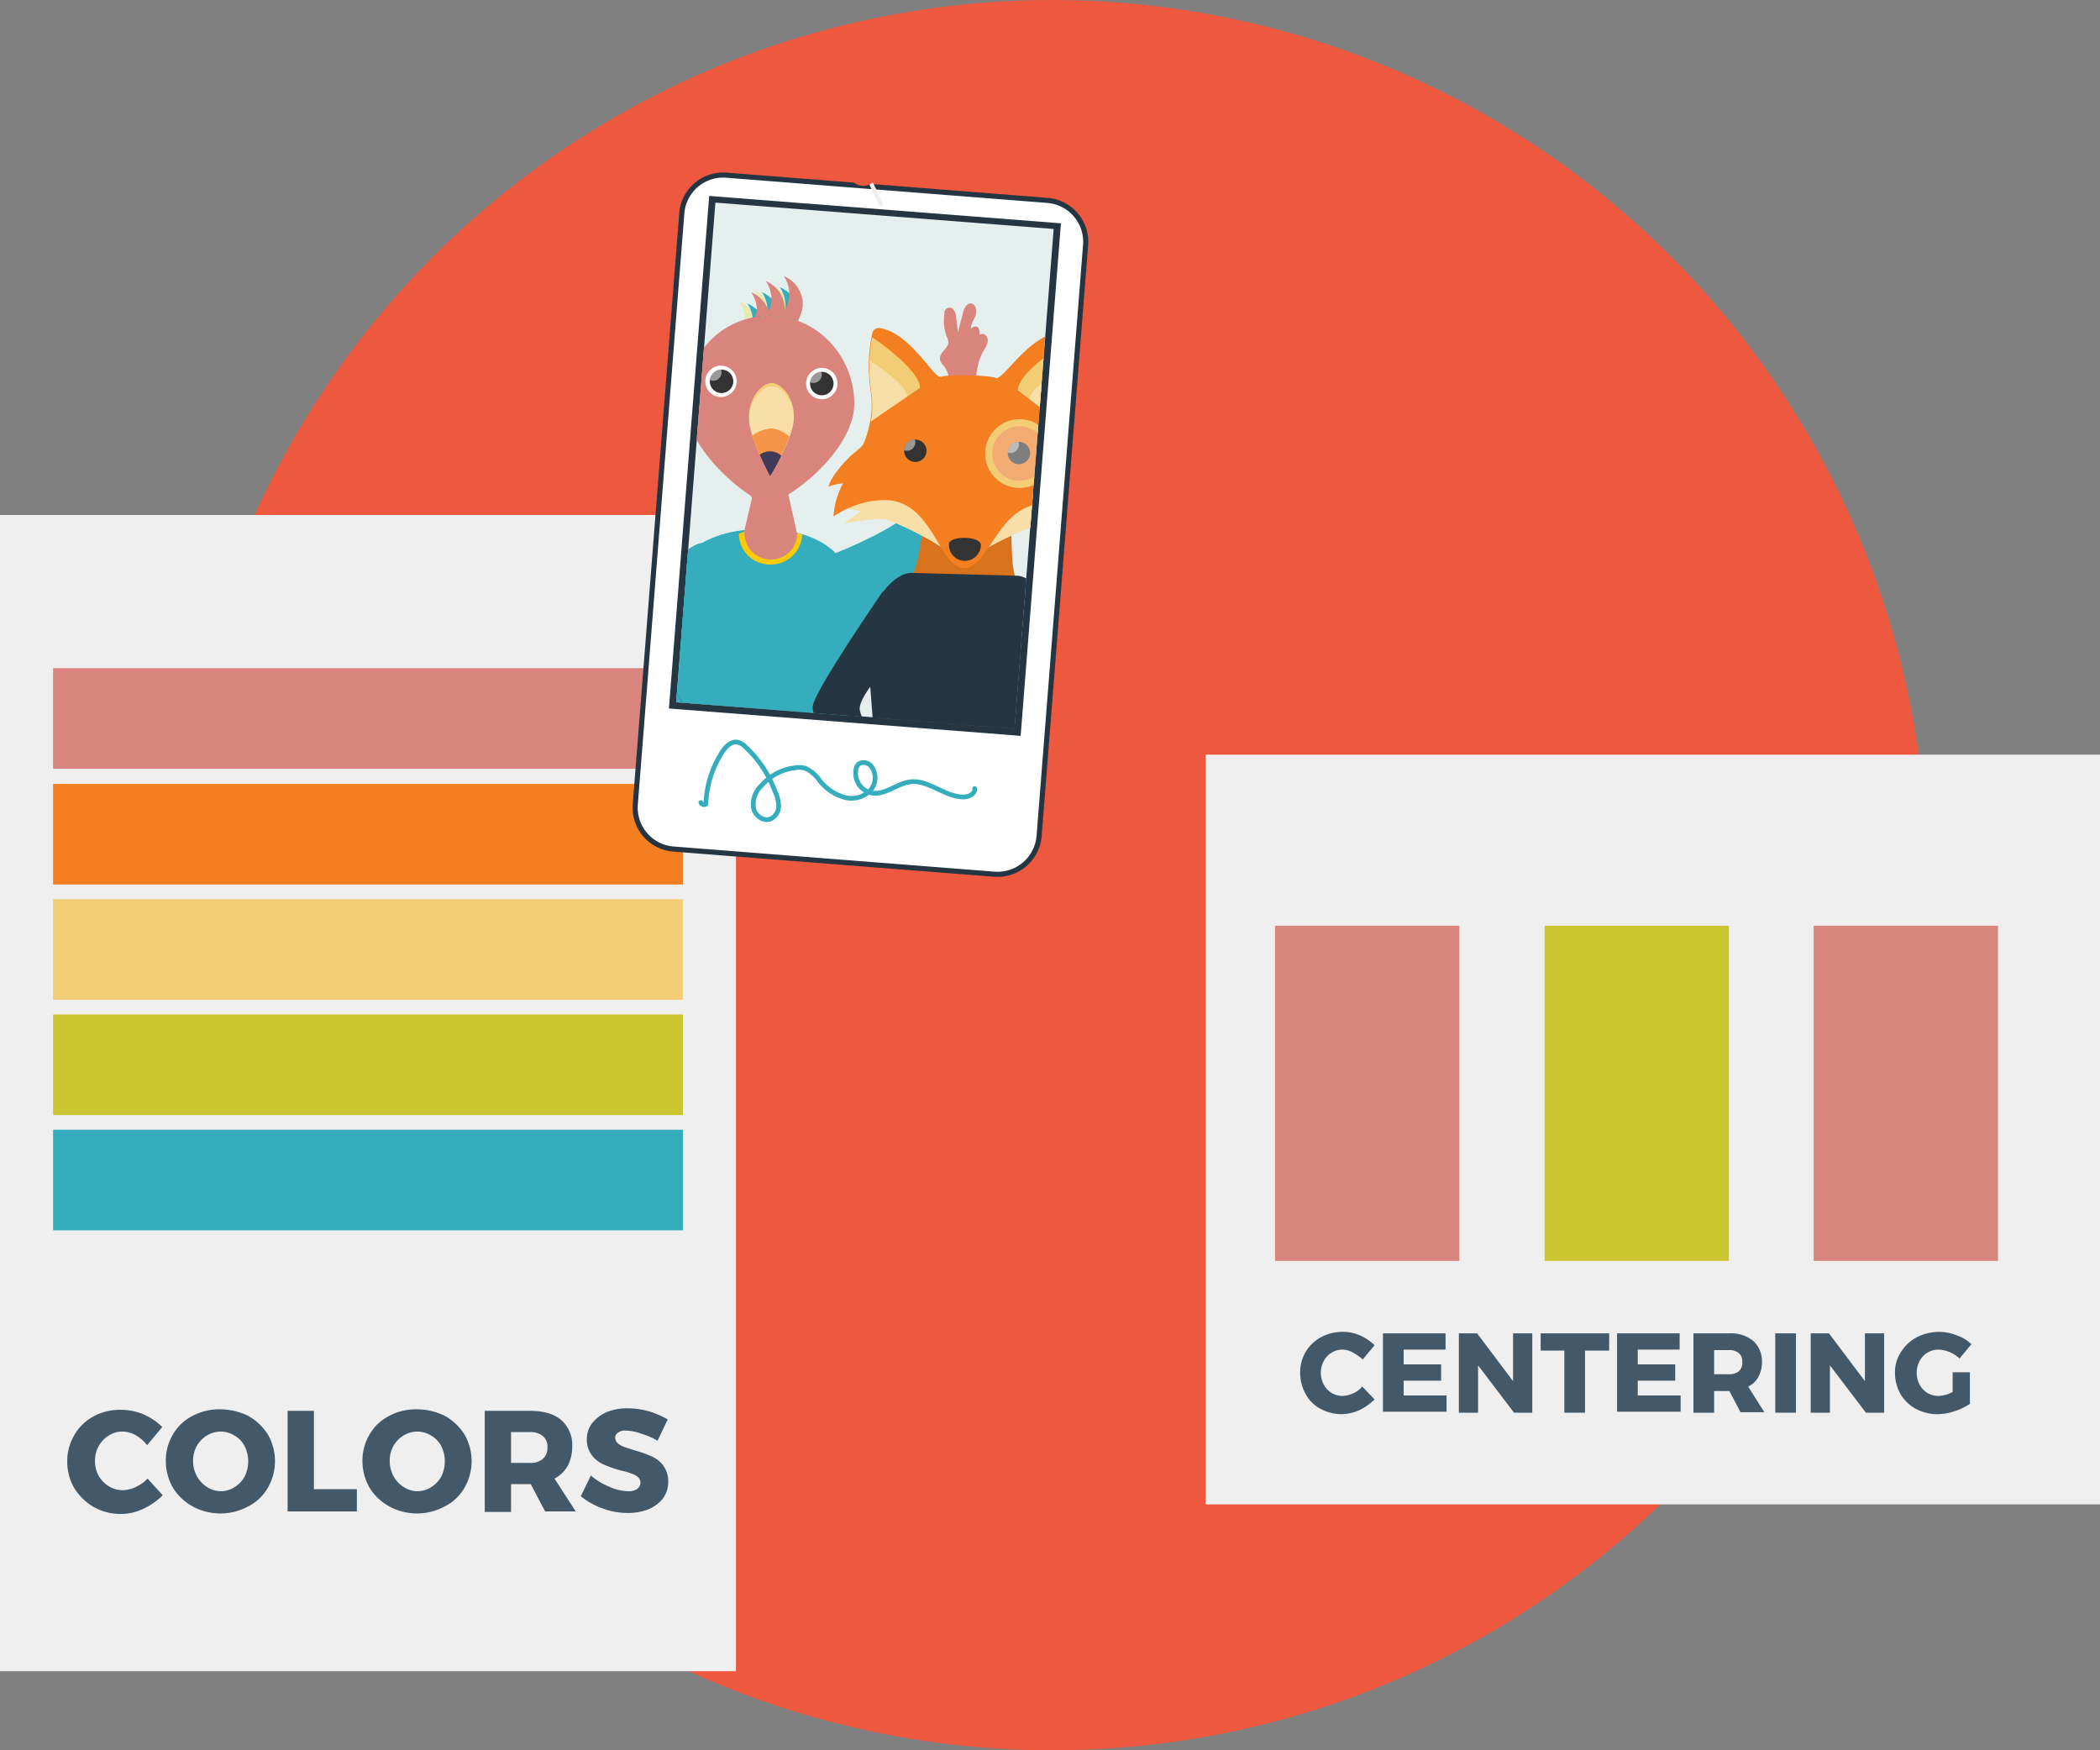<svg xmlns="http://www.w3.org/2000/svg" xmlns:xlink="http://www.w3.org/1999/xlink" viewBox="0 0 486 405">
  <rect x="0" y="0" width="486" height="405" fill="#808080" stroke="none"/>
  <defs>
    <style>
      .cls-1 {
        fill: #ed583f;
      }

      .cls-2, .cls-39 {
        fill: #f0efef;
      }

      .cls-14, .cls-3 {
        fill: #435969;
      }

      .cls-18, .cls-21, .cls-22, .cls-4 {
        fill: #da847e;
      }

      .cls-34, .cls-41, .cls-5 {
        fill: #f47f20;
      }

      .cls-13, .cls-6 {
        fill: #f3cd75;
      }

      .cls-7 {
        fill: #cbc530;
      }

      .cls-15, .cls-8 {
        fill: #36adbd;
      }

      .cls-23, .cls-26, .cls-9 {
        fill: #fff;
      }

      .cls-9 {
        stroke: #253642;
        stroke-width: 1.182px;
      }

      .cls-40, .cls-42, .cls-44, .cls-9 {
        stroke-miterlimit: 10;
      }

      .cls-10 {
        fill: #e5efed;
      }

      .cls-11, .cls-32 {
        fill: #253642;
      }

      .cls-12 {
        clip-path: url(#clip-path);
      }

      .cls-13, .cls-14, .cls-15, .cls-16, .cls-17, .cls-18, .cls-20, .cls-27, .cls-29, .cls-30, .cls-31, .cls-32, .cls-33, .cls-34, .cls-37, .cls-41 {
        fill-rule: evenodd;
      }

      .cls-16 {
        fill: #309caa;
      }

      .cls-17 {
        fill: #e5ecad;
      }

      .cls-19 {
        clip-path: url(#clip-path-2);
      }

      .cls-20 {
        fill: #ffca06;
      }

      .cls-21 {
        opacity: 0.75;
      }

      .cls-22, .cls-26 {
        opacity: 0.5;
      }

      .cls-24, .cls-37 {
        fill: #333;
      }

      .cls-25 {
        clip-path: url(#clip-path-3);
      }

      .cls-27 {
        fill: #f8dfa8;
      }

      .cls-28 {
        clip-path: url(#clip-path-5);
      }

      .cls-29 {
        fill: #f69548;
      }

      .cls-30 {
        fill: #3f3a58;
      }

      .cls-31 {
        fill: #d9721c;
      }

      .cls-33 {
        fill: #1e2e39;
      }

      .cls-35 {
        clip-path: url(#clip-path-6);
      }

      .cls-36 {
        clip-path: url(#clip-path-7);
      }

      .cls-38 {
        clip-path: url(#clip-path-8);
      }

      .cls-39 {
        opacity: 0.4;
      }

      .cls-40, .cls-42, .cls-44 {
        fill: none;
      }

      .cls-40 {
        stroke: #f3cd75;
        stroke-width: 1.649px;
      }

      .cls-41 {
        opacity: 0.6;
      }

      .cls-42 {
        stroke: #f0efef;
        stroke-width: 0.964px;
      }

      .cls-43 {
        fill: #eb583d;
      }

      .cls-44 {
        stroke: #36adbd;
        stroke-linecap: round;
        stroke-linejoin: round;
        stroke-width: 1.087px;
      }
    </style>
    <clipPath id="clip-path">
      <rect id="Rectangle_32" data-name="Rectangle 32" width="78.546" height="115.874" transform="translate(9.066) rotate(4.488)"/>
    </clipPath>
    <clipPath id="clip-path-2">
      <ellipse id="Ellipse_30" data-name="Ellipse 30" cx="19.183" cy="19.701" rx="19.183" ry="19.701" transform="translate(0 38.354) rotate(-88.713)"/>
    </clipPath>
    <clipPath id="clip-path-3">
      <circle id="Ellipse_35" data-name="Ellipse 35" cx="2.722" cy="2.722" r="2.722" transform="translate(0 0)"/>
    </clipPath>
    <clipPath id="clip-path-5">
      <path id="Path_149" data-name="Path 149" d="M36.37,51.047c-.13,4.148-5.444,13.221-5.444,13.221S25.871,54.936,26,50.788,28.982,43.4,31.315,43.4C33.777,43.4,36.5,46.9,36.37,51.047Z" transform="translate(-25.998 -43.4)"/>
    </clipPath>
    <clipPath id="clip-path-6">
      <path id="Path_167" data-name="Path 167" d="M64.4,88.038c7.129.13,7.906-15.035,18.924-14.776A21.593,21.593,0,0,1,94.859,77.15c.13-4.018-2.2-9.462-4.666-14.128a21.731,21.731,0,0,1-2.074-15.035,39.319,39.319,0,0,0,.13-12.961A1.71,1.71,0,0,0,86.434,33.6c-7.129.907-13.091,11.276-14.646,10.628" transform="translate(-64.4 -33.6)"/>
    </clipPath>
    <clipPath id="clip-path-7">
      <circle id="Ellipse_42" data-name="Ellipse 42" cx="2.592" cy="2.592" r="2.592" transform="translate(0 0)"/>
    </clipPath>
    <clipPath id="clip-path-8">
      <path id="Path_171" data-name="Path 171" d="M65.967,44.281c-1.555.648-7-10.11-14.128-11.276a1.522,1.522,0,0,0-1.815,1.3,36.6,36.6,0,0,0-.389,12.961,22.17,22.17,0,0,1-2.722,14.906c-2.592,4.407-5.185,9.851-5.314,13.869a20.564,20.564,0,0,1,11.665-3.37C64.153,72.8,64.153,88.09,71.281,88.22" transform="translate(-41.6 -32.985)"/>
    </clipPath>
  </defs>
  <g id="Group_897" data-name="Group 897" transform="translate(-163 -2336)">
    <circle id="Ellipse_289" data-name="Ellipse 289" class="cls-1" cx="202.5" cy="202.5" r="202.5" transform="translate(204 2336)"/>
    <g id="WTCSS_bulletinboard_colors" transform="translate(163 2455.16)">
      <rect id="Rectangle_9" data-name="Rectangle 9" class="cls-2" width="170.327" height="267.54"/>
      <g id="Group_7" data-name="Group 7" transform="translate(15.559 206.709)">
        <g id="Group_6" data-name="Group 6">
          <path id="Path_20" data-name="Path 20" class="cls-3" d="M29.093,182.849a6.265,6.265,0,0,0-3.042-.819,5.883,5.883,0,0,0-3.159.936,6.756,6.756,0,0,0-2.34,2.457,6.923,6.923,0,0,0-.819,3.393,6.626,6.626,0,0,0,.819,3.393,6.712,6.712,0,0,0,2.34,2.457,6.2,6.2,0,0,0,3.159.936,7.619,7.619,0,0,0,3.042-.7A9.438,9.438,0,0,0,31.9,192.91l3.509,3.86a15.882,15.882,0,0,1-4.562,3.159A12.146,12.146,0,0,1,25.7,201.1a12.7,12.7,0,0,1-6.317-1.638,13.114,13.114,0,0,1-4.445-4.328,12.259,12.259,0,0,1-1.638-6.2,11.83,11.83,0,0,1,1.638-6.083,11.3,11.3,0,0,1,4.445-4.328A12.77,12.77,0,0,1,25.817,177a13.5,13.5,0,0,1,5.147,1.053,14.118,14.118,0,0,1,4.328,2.925l-3.509,4.211A8.651,8.651,0,0,0,29.093,182.849Z" transform="translate(-13.3 -176.649)"/>
          <path id="Path_21" data-name="Path 21" class="cls-3" d="M51.868,178.421a12.44,12.44,0,0,1,4.562,4.328,12.333,12.333,0,0,1,0,12.283,10.877,10.877,0,0,1-4.562,4.328,13.457,13.457,0,0,1-12.868,0,12.44,12.44,0,0,1-4.562-4.328,12.583,12.583,0,0,1-1.638-6.2,11.83,11.83,0,0,1,1.638-6.083A10.877,10.877,0,0,1,39,178.421a13.073,13.073,0,0,1,6.434-1.521A14.878,14.878,0,0,1,51.868,178.421Zm-9.593,4.562a6.756,6.756,0,0,0-2.34,2.457,7.065,7.065,0,0,0-.819,3.509,7.146,7.146,0,0,0,.936,3.509,6.756,6.756,0,0,0,2.34,2.457,5.8,5.8,0,0,0,6.317,0,6.756,6.756,0,0,0,2.34-2.457,7.93,7.93,0,0,0,0-7.019,5.923,5.923,0,0,0-2.34-2.457,6.2,6.2,0,0,0-3.159-.936A6.289,6.289,0,0,0,42.276,182.983Z" transform="translate(-9.988 -176.666)"/>
          <path id="Path_22" data-name="Path 22" class="cls-3" d="M56.9,177.2h6.083v18.132h9.944v5.147H56.9Z" transform="translate(-5.895 -176.615)"/>
          <path id="Path_23" data-name="Path 23" class="cls-3" d="M90.768,178.421a12.44,12.44,0,0,1,4.562,4.328,12.333,12.333,0,0,1,0,12.283,10.877,10.877,0,0,1-4.562,4.328,13.457,13.457,0,0,1-12.868,0,12.44,12.44,0,0,1-4.562-4.328,12.583,12.583,0,0,1-1.638-6.2,11.83,11.83,0,0,1,1.638-6.083,10.877,10.877,0,0,1,4.562-4.328,13.073,13.073,0,0,1,6.434-1.521A14.487,14.487,0,0,1,90.768,178.421Zm-9.593,4.562a6.756,6.756,0,0,0-2.34,2.457,7.065,7.065,0,0,0-.819,3.509,7.146,7.146,0,0,0,.936,3.509,6.756,6.756,0,0,0,2.34,2.457,5.8,5.8,0,0,0,6.317,0,6.756,6.756,0,0,0,2.34-2.457,7.93,7.93,0,0,0,0-7.019,5.923,5.923,0,0,0-2.34-2.457,6.2,6.2,0,0,0-3.159-.936A6.289,6.289,0,0,0,81.176,182.983Z" transform="translate(-3.382 -176.666)"/>
          <path id="Path_24" data-name="Path 24" class="cls-3" d="M109.938,200.6l-3.393-6.434h-4.562V200.6H95.9V177.2h10.528c3.042,0,5.5.7,7.136,2.106a7.588,7.588,0,0,1,2.574,6.083,9.388,9.388,0,0,1-1.053,4.562,7.331,7.331,0,0,1-3.042,2.925l4.913,7.6h-7.019Zm-7.955-11.347h4.445a4.378,4.378,0,0,0,2.925-.936,3.357,3.357,0,0,0,1.053-2.691,3.107,3.107,0,0,0-1.053-2.574,4.378,4.378,0,0,0-2.925-.936h-4.445Z" transform="translate(0.728 -176.615)"/>
          <path id="Path_25" data-name="Path 25" class="cls-3" d="M128.821,182.549a11.548,11.548,0,0,0-3.509-.7,2.615,2.615,0,0,0-1.755.468,1.287,1.287,0,0,0-.7,1.17,1.879,1.879,0,0,0,.585,1.287,4.045,4.045,0,0,0,1.4.819c.585.234,1.4.468,2.457.819a30.207,30.207,0,0,1,3.977,1.4,6.764,6.764,0,0,1,2.691,2.106,6.2,6.2,0,0,1,1.17,3.743,6.476,6.476,0,0,1-1.287,3.977,8.225,8.225,0,0,1-3.392,2.457,12.517,12.517,0,0,1-4.8.819,16.047,16.047,0,0,1-5.732-1.053,17.486,17.486,0,0,1-5.03-2.808l2.34-4.8a15.027,15.027,0,0,0,4.211,2.574,11.075,11.075,0,0,0,4.328,1.053,3.517,3.517,0,0,0,2.106-.468,1.826,1.826,0,0,0,.819-1.521,1.676,1.676,0,0,0-.585-1.287,4.669,4.669,0,0,0-1.521-.819,16.658,16.658,0,0,0-2.457-.7,30.207,30.207,0,0,1-3.977-1.4,6.764,6.764,0,0,1-2.691-2.106,5.845,5.845,0,0,1-1.17-3.626,5.95,5.95,0,0,1,1.17-3.743,9.178,9.178,0,0,1,3.276-2.574,12.684,12.684,0,0,1,4.913-.936,18.639,18.639,0,0,1,5.03.7,20.975,20.975,0,0,1,4.328,1.872l-2.34,4.913A20.143,20.143,0,0,0,128.821,182.549Z" transform="translate(3.955 -176.7)"/>
        </g>
      </g>
      <rect id="Rectangle_10" data-name="Rectangle 10" class="cls-4" width="145.761" height="23.28" transform="translate(12.283 35.446)"/>
      <rect id="Rectangle_11" data-name="Rectangle 11" class="cls-5" width="145.761" height="23.28" transform="translate(12.283 62.235)"/>
      <rect id="Rectangle_12" data-name="Rectangle 12" class="cls-6" width="145.761" height="23.28" transform="translate(12.283 88.907)"/>
      <rect id="Rectangle_13" data-name="Rectangle 13" class="cls-7" width="145.761" height="23.28" transform="translate(12.283 115.579)"/>
      <rect id="Rectangle_14" data-name="Rectangle 14" class="cls-8" width="145.761" height="23.28" transform="translate(12.283 142.251)"/>
    </g>
    <g id="WTCSS_bulletinboard_centering" transform="translate(442 2510.631)">
      <rect id="Rectangle_5" data-name="Rectangle 5" class="cls-2" width="207" height="173.469"/>
      <rect id="Rectangle_6" data-name="Rectangle 6" class="cls-4" width="42.655" height="77.554" transform="translate(16.081 39.575)"/>
      <rect id="Rectangle_7" data-name="Rectangle 7" class="cls-7" width="42.655" height="77.554" transform="translate(78.466 39.575)"/>
      <rect id="Rectangle_8" data-name="Rectangle 8" class="cls-4" width="42.655" height="77.554" transform="translate(140.737 39.575)"/>
      <g id="Group_5" data-name="Group 5" transform="translate(21.898 133.552)">
        <g id="Group_4" data-name="Group 4">
          <path id="Path_11" data-name="Path 11" class="cls-3" d="M31.4,121.89a4.791,4.791,0,0,0-2.4-.684,4.884,4.884,0,0,0-2.509.684,4.976,4.976,0,0,0-1.825,1.939,5.817,5.817,0,0,0,0,5.474,4.976,4.976,0,0,0,1.825,1.939,4.884,4.884,0,0,0,2.509.684,6.629,6.629,0,0,0,2.4-.57,5.956,5.956,0,0,0,2.167-1.6l2.851,2.965a13.22,13.22,0,0,1-3.536,2.509,10.692,10.692,0,0,1-4.106.912,10.109,10.109,0,0,1-4.9-1.255,8.246,8.246,0,0,1-3.421-3.421,10.11,10.11,0,0,1-1.255-4.9,9.159,9.159,0,0,1,4.79-8.212,10.557,10.557,0,0,1,5.018-1.255,9.607,9.607,0,0,1,3.992.8,11.965,11.965,0,0,1,3.421,2.281l-2.737,3.307A11.553,11.553,0,0,0,31.4,121.89Z" transform="translate(-19.2 -117.1)"/>
          <path id="Path_12" data-name="Path 12" class="cls-3" d="M36,117.4H50.484v3.764H40.79v3.421h8.668v3.764H40.79v3.421h9.922v3.764H36Z" transform="translate(-16.84 -117.058)"/>
          <path id="Path_13" data-name="Path 13" class="cls-3" d="M63.945,117.4h4.448v18.362h-4.22l-8.326-10.949v10.949H51.4V117.4h4.22l8.326,11.063Z" transform="translate(-14.676 -117.058)"/>
          <path id="Path_14" data-name="Path 14" class="cls-3" d="M68.114,117.4H83.853v3.992H78.264v14.37h-4.79v-14.37H68V117.4Z" transform="translate(-12.344 -117.058)"/>
          <path id="Path_15" data-name="Path 15" class="cls-3" d="M83.5,117.4H97.984v3.764H88.29v3.421h8.668v3.764H88.29v3.421h9.922v3.764H83.5Z" transform="translate(-10.166 -117.058)"/>
          <path id="Path_16" data-name="Path 16" class="cls-3" d="M109.949,135.762l-2.623-5.018H103.79v5.018H99V117.4h8.212a8.19,8.19,0,0,1,5.588,1.711,6.256,6.256,0,0,1,2.053,4.79,7.039,7.039,0,0,1-.8,3.536,5.147,5.147,0,0,1-2.4,2.281l3.764,5.931h-5.474Zm-6.159-8.9h3.421a3.405,3.405,0,0,0,2.281-.684,2.539,2.539,0,0,0,.8-2.167,2.44,2.44,0,0,0-.8-2.053,3.405,3.405,0,0,0-2.281-.684H103.79Z" transform="translate(-7.988 -117.058)"/>
          <path id="Path_17" data-name="Path 17" class="cls-3" d="M115.6,117.4h4.79v18.362H115.6Z" transform="translate(-5.656 -117.058)"/>
          <path id="Path_18" data-name="Path 18" class="cls-3" d="M135.345,117.4h4.448v18.362h-4.22l-8.326-10.949v10.949H122.8V117.4h4.22l8.326,11.063Z" transform="translate(-4.645 -117.058)"/>
          <path id="Path_19" data-name="Path 19" class="cls-3" d="M153.13,126.452h4.106v7.3a14.555,14.555,0,0,1-3.536,1.711,12.769,12.769,0,0,1-3.992.684,10.557,10.557,0,0,1-5.018-1.255,9.249,9.249,0,0,1-3.536-3.421,10.11,10.11,0,0,1-1.255-4.9,8.433,8.433,0,0,1,1.369-4.79,9.6,9.6,0,0,1,3.65-3.421,11.37,11.37,0,0,1,5.132-1.255,10.519,10.519,0,0,1,4.106.8,8.589,8.589,0,0,1,3.421,2.053l-2.737,3.307a7.875,7.875,0,0,0-2.281-1.483,7.194,7.194,0,0,0-2.509-.57,4.857,4.857,0,0,0-4.448,2.623,5.816,5.816,0,0,0,0,5.474,4.976,4.976,0,0,0,1.825,1.939,5.3,5.3,0,0,0,2.623.684,8.083,8.083,0,0,0,3.193-.912v-4.562Z" transform="translate(-2.242 -117.1)"/>
        </g>
      </g>
    </g>
    <g id="WTCSS_bulletinboard_photo2" transform="translate(304.321 2369.8)">
      <g id="Group_105" data-name="Group 105" transform="translate(5.679 2.2)">
        <path id="Path_126" data-name="Path 126" class="cls-9" d="M88.918,167.464l-74.4-5.833a9.605,9.605,0,0,1-8.814-10.369L16.464,14.52A9.605,9.605,0,0,1,26.833,5.706L101.1,11.539a9.605,9.605,0,0,1,8.814,10.369L99.157,158.65A9.654,9.654,0,0,1,88.918,167.464Z" transform="translate(-5.679 -1.17)"/>
        <g id="Group_73" data-name="Group 73" transform="translate(7.804 9.332)">
          <rect id="Rectangle_31" data-name="Rectangle 31" class="cls-10" width="117.43" height="80.101" transform="translate(0.904 117.885) rotate(-85.512)"/>
          <path id="Path_127" data-name="Path 127" class="cls-11" d="M22.458,10.955l78.287,6.092L91.672,132.533l-78.287-5.962L22.458,10.955M21.032,9.4l-.13,1.555L11.83,126.441,11.7,128l1.555.13,78.287,6.092,1.555.13.13-1.555L102.3,17.306l.13-1.555-1.555-.13L22.588,9.53,21.032,9.4Z" transform="translate(-11.7 -9.4)"/>
        </g>
        <g id="Group_103" data-name="Group 103" transform="translate(9.48 10.97)">
          <g id="Group_102" data-name="Group 102" class="cls-12">
            <g id="Group_86" data-name="Group 86" transform="translate(-13.163 16.897)">
              <path id="Path_128" data-name="Path 128" class="cls-13" d="M18.689,140.183c-3.888.13-8.3-1.685-8.3-4.536s-1.815-5.573,2.2-5.444c6.221.13,10.758-9.332,10.758-6.481C23.225,126.574,22.577,140.054,18.689,140.183Z" transform="translate(-0.722 5.761)"/>
              <path id="Path_129" data-name="Path 129" class="cls-14" d="M23.136,138.536l-8.036-3.5.648-31.237,12.573.259Z" transform="translate(0.793 0.02)"/>
              <path id="Path_130" data-name="Path 130" class="cls-13" d="M40.18,140.74c3.888.259,13.221-1.167,13.48-4.018.13-2.852-2.852-5.573-6.74-5.7-6.221-.13-10.239-9.851-10.5-7S36.162,140.481,40.18,140.74Z" transform="translate(7.079 5.853)"/>
              <path id="Path_131" data-name="Path 131" class="cls-14" d="M35.6,138.836l8.3-3.629.778-30.718L32.1,104.1Z" transform="translate(5.828 0.109)"/>
              <path id="Path_132" data-name="Path 132" class="cls-14" d="M51.461,109.752c-.389,19.96-8.425,25.663-19.312,25.4C21.391,134.9,13.614,128.935,14,108.974S22.687,72.941,33.575,73.2C44.333,73.33,51.98,89.791,51.461,109.752Z" transform="translate(0.464 -9.042)"/>
              <g id="Group_74" data-name="Group 74" transform="translate(11.39 63.638)">
                <path id="Path_133" data-name="Path 133" class="cls-15" d="M11.722,83.429l2.592,33.959,37.847.907,4.148-33.829c1.037-5.573-2.722-10.888-7.777-11.017L19.888,72.8C14.962,72.671,10.944,77.726,11.722,83.429Z" transform="translate(-11.625 -72.798)"/>
              </g>
              <g id="Group_75" data-name="Group 75" transform="translate(43.242 26.96)">
                <path id="Path_134" data-name="Path 134" class="cls-15" d="M36.2,84.162s30.589-9.721,30.978-21.516c.13-5.055.389-18.016.389-18.016l7.906-.13S79.361,63.553,76.9,68.09s-32.144,36.292-32.144,36.292Z" transform="translate(-36.2 -44.5)"/>
              </g>
              <path id="Path_135" data-name="Path 135" class="cls-16" d="M21.554,110.184H15.981l-2.722-3.759L13,98Z" transform="translate(0.171 -1.697)"/>
              <ellipse id="Ellipse_29" data-name="Ellipse 29" class="cls-6" cx="3.629" cy="4.666" rx="3.629" ry="4.666" transform="translate(6.891 105.149) rotate(-49.806)"/>
              <path id="Path_136" data-name="Path 136" class="cls-15" d="M25.212,85.019S13.028,94.61,13.676,98.5s5.055,13.48,5.055,13.48l-7.518,1.555s-9.332-13.35-8.3-17.239S14.454,73.224,21.583,71.409C25.082,70.5,25.212,85.019,25.212,85.019Z" transform="translate(-2.838 -9.584)"/>
              <path id="Path_137" data-name="Path 137" class="cls-17" d="M25.207,34.862a17.114,17.114,0,0,1,3.629-.259,19.628,19.628,0,0,1,6.221,1.167,8.56,8.56,0,0,0,1.167-3.629,7.093,7.093,0,0,0-4.407-6.74,7.491,7.491,0,0,1,1.3,4.148,6.968,6.968,0,0,1-1.037,3.629,7.108,7.108,0,0,0-4.407-6.61,7.491,7.491,0,0,1,1.3,4.148,6.025,6.025,0,0,1-.648,2.722A7.271,7.271,0,0,0,24.3,29.159a7.491,7.491,0,0,1,1.3,4.148Z" transform="translate(3.518 -23.197)"/>
              <path id="Path_138" data-name="Path 138" class="cls-15" d="M54.77,94.048c-3.629,17.109-8.166,14.517-21.127,14.257s-23.2-9.332-22.942-20.22S18.348,68.514,34.55,68.9C51.918,69.162,57.751,80.309,54.77,94.048Z" transform="translate(-0.511 -10.318)"/>
              <path id="Path_139" data-name="Path 139" class="cls-18" d="M25,73.691,28.888,57.1l4.925.13,3.759,16.85a7.1,7.1,0,0,1-6.351,6.351C28.888,80.171,25.13,77.449,25,73.691Z" transform="translate(3.725 -13.809)"/>
              <g id="Group_77" data-name="Group 77" transform="translate(14.597 57.946)">
                <g id="Group_76" data-name="Group 76" class="cls-19">
                  <path id="Path_140" data-name="Path 140" class="cls-20" d="M31.718,64.2a7.252,7.252,0,0,0-7.518,7,7.135,7.135,0,0,0,7.129,7.258,7.252,7.252,0,0,0,7.518-7A7.132,7.132,0,0,0,31.718,64.2Zm-.259,13.091A6.054,6.054,0,0,1,25.5,71.2a6.151,6.151,0,0,1,6.221-5.833,6.054,6.054,0,0,1,5.962,6.092A5.982,5.982,0,0,1,31.459,77.292Z" transform="translate(-11.11 -69.653)"/>
                </g>
              </g>
              <path id="Path_141" data-name="Path 141" class="cls-15" d="M26.607,35.162a17.114,17.114,0,0,1,3.629-.259,19.628,19.628,0,0,1,6.221,1.167,8.56,8.56,0,0,0,1.167-3.629,7.093,7.093,0,0,0-4.407-6.74,7.491,7.491,0,0,1,1.3,4.148,6.968,6.968,0,0,1-1.037,3.629,7.108,7.108,0,0,0-4.407-6.61,7.491,7.491,0,0,1,1.3,4.148,6.025,6.025,0,0,1-.648,2.722A7.271,7.271,0,0,0,25.7,29.459,7.491,7.491,0,0,1,27,33.606,6.836,6.836,0,0,0,26.607,35.162Z" transform="translate(3.932 -23.108)"/>
              <path id="Path_142" data-name="Path 142" class="cls-21" d="M47.056,46.96c-.13,6.351-10.369,28.645-14.776,28.645C28,75.475,18.671,50.849,18.8,44.109c.259-11.665,2.981-11.147,14.387-10.888C44.593,33.351,47.315,35.3,47.056,46.96Z" transform="translate(1.889 -20.908)"/>
              <path id="Path_143" data-name="Path 143" class="cls-4" d="M53.744,51.41c-.259,11.147-16.072,22.812-20.09,22.682C29.9,73.963,14.342,61.649,14.6,50.5s9.073-19.96,19.96-19.7C45.319,31.061,53.874,40.263,53.744,51.41Z" transform="translate(0.644 -21.599)"/>
              <path id="Path_144" data-name="Path 144" class="cls-22" d="M33.554,74.032C29.8,73.9,14.242,61.589,14.5,50.442a20.652,20.652,0,0,1,8.943-16.461C26.036,32.167,30.832,31,30.832,31s-1.944.907-4.018,2.074a17.729,17.729,0,0,0-9.2,15.294c-.13,7.777,4.666,13.739,8.425,17.887,4.148,4.536,5.314,7.258,7,7.518l.648.13A.127.127,0,0,1,33.554,74.032Z" transform="translate(0.615 -21.538)"/>
              <circle id="Ellipse_31" data-name="Ellipse 31" class="cls-23" cx="3.629" cy="3.629" r="3.629" transform="translate(19.911 20.738)"/>
              <circle id="Ellipse_32" data-name="Ellipse 32" class="cls-23" cx="3.629" cy="3.629" r="3.629" transform="translate(43.242 21.257)"/>
              <g id="Group_80" data-name="Group 80" transform="translate(20.948 21.645)">
                <circle id="Ellipse_33" data-name="Ellipse 33" class="cls-24" cx="2.722" cy="2.722" r="2.722"/>
                <g id="Group_79" data-name="Group 79">
                  <g id="Group_78" data-name="Group 78" class="cls-25">
                    <circle id="Ellipse_34" data-name="Ellipse 34" class="cls-26" cx="1.944" cy="1.944" r="1.944" transform="translate(-1.167 -1.296)"/>
                  </g>
                </g>
              </g>
              <g id="Group_83" data-name="Group 83" transform="translate(44.149 22.164)">
                <circle id="Ellipse_36" data-name="Ellipse 36" class="cls-24" cx="2.722" cy="2.722" r="2.722" transform="translate(0)"/>
                <g id="Group_82" data-name="Group 82" transform="translate(0)">
                  <g id="Group_81" data-name="Group 81" class="cls-25">
                    <circle id="Ellipse_37" data-name="Ellipse 37" class="cls-26" cx="1.944" cy="1.944" r="1.944" transform="translate(-1.167 -1.296)"/>
                  </g>
                </g>
              </g>
              <path id="Path_145" data-name="Path 145" class="cls-13" d="M36.37,50.447c-.13,4.148-5.444,13.221-5.444,13.221S25.871,54.336,26,50.188,28.982,42.8,31.315,42.8C33.777,42.93,36.5,46.429,36.37,50.447Z" transform="translate(4.021 -18.044)"/>
              <path id="Path_146" data-name="Path 146" class="cls-27" d="M36.37,51.047c-.13,4.148-5.444,13.221-5.444,13.221S25.871,54.936,26,50.788,28.982,43.4,31.315,43.4C33.777,43.4,36.5,46.9,36.37,51.047Z" transform="translate(4.021 -17.866)"/>
              <g id="Group_85" data-name="Group 85" transform="translate(30.019 25.534)">
                <g id="Group_84" data-name="Group 84" class="cls-28">
                  <path id="Path_147" data-name="Path 147" class="cls-29" d="M26.5,52.715a46.906,46.906,0,0,0,4.148,9.332,53.233,53.233,0,0,0,4.536-9.2A6.866,6.866,0,0,0,30.907,50.9,8.248,8.248,0,0,0,26.5,52.715Z" transform="translate(-25.849 -41.179)"/>
                  <path id="Path_148" data-name="Path 148" class="cls-30" d="M27.8,55.907c1.167,2.722,2.463,5.055,2.463,5.055s1.426-2.333,2.722-4.925A3.854,3.854,0,0,0,30.392,55,3.962,3.962,0,0,0,27.8,55.907Z" transform="translate(-25.465 -39.965)"/>
                </g>
              </g>
              <path id="Path_150" data-name="Path 150" class="cls-18" d="M27.307,33.162a17.114,17.114,0,0,1,3.629-.259,19.628,19.628,0,0,1,6.221,1.167,8.56,8.56,0,0,0,1.167-3.629,7.093,7.093,0,0,0-4.407-6.74,7.491,7.491,0,0,1,1.3,4.148,6.968,6.968,0,0,1-1.037,3.629,7.108,7.108,0,0,0-4.407-6.61,7.491,7.491,0,0,1,1.3,4.148,6.025,6.025,0,0,1-.648,2.722A7.271,7.271,0,0,0,26.4,27.459a7.491,7.491,0,0,1,1.3,4.148A13.452,13.452,0,0,1,27.307,33.162Z" transform="translate(4.14 -23.7)"/>
              <path id="Path_151" data-name="Path 151" class="cls-4" d="M68.267,49.209c.13-3.5.259-6.74,1.944-9.721a5.35,5.35,0,0,0,.907-1.944,1.659,1.659,0,0,0-.778-1.815c-.648-.259-1.555.13-1.426.907a2.142,2.142,0,0,0,0-2.463c-.648-.648-2.074.13-1.555.907-.389-1.167.389-2.333.907-3.5S68.4,28.6,67.23,28.6c-1.037,0-1.555,1.167-1.815,2.2-.389,1.555-.778,2.981-1.167,4.536-.13-1.167-.259-2.333-.389-3.37a2.976,2.976,0,0,0-.518-1.815,1.19,1.19,0,0,0-2.2.778,10.55,10.55,0,0,0,.518,5.314,3.8,3.8,0,0,1,.389,1.3c0,1.426-2.074,2.333-1.944,3.888,0,.907,1.037,1.555,1.426,2.463,1.167,1.944.389,4.148-1.037,5.962" transform="translate(14.118 -22.249)"/>
            </g>
            <g id="Group_101" data-name="Group 101" transform="translate(31.594 28.931)">
              <path id="Path_152" data-name="Path 152" class="cls-31" d="M58.592,67.1c-.907,7.258-1.3,14-6.092,17.5,5.055,4.536,8.943,6.87,15.683,7s9.462-2.074,14.646-6.481c-4.666-3.629-3.5-9.721-4.148-17.109" transform="translate(-32.888 -22.882)"/>
              <path id="Path_153" data-name="Path 153" class="cls-13" d="M53.989,147.583c-3.888.13-8.3-1.685-8.3-4.536s-1.815-5.573,2.2-5.444c6.221.13,10.758-9.332,10.758-6.481C58.525,133.974,57.877,147.583,53.989,147.583Z" transform="translate(-35.024 -4.082)"/>
              <path id="Path_154" data-name="Path 154" class="cls-14" d="M58.466,146.036l-8.166-3.5.778-31.237,12.573.259Z" transform="translate(-33.539 -9.793)"/>
              <path id="Path_155" data-name="Path 155" class="cls-13" d="M75.48,148.14c3.888.259,13.221-1.167,13.48-4.018s-2.852-5.573-6.74-5.7c-6.221-.13-10.239-9.851-10.5-7C71.462,134.4,71.462,148.01,75.48,148.14Z" transform="translate(-27.223 -3.99)"/>
              <path id="Path_156" data-name="Path 156" class="cls-14" d="M70.929,146.336l8.3-3.629.648-30.718L67.3,111.6Z" transform="translate(-28.505 -9.704)"/>
              <path id="Path_157" data-name="Path 157" class="cls-14" d="M86.761,117.281c-.389,19.96-8.425,25.663-19.312,25.4-10.758-.259-18.535-6.221-18.146-26.182s8.684-36.162,19.572-35.9C79.633,80.86,87.28,97.321,86.761,117.281Z" transform="translate(-33.839 -18.885)"/>
              <g id="Group_88" data-name="Group 88" transform="translate(12.416 56.661)">
                <g id="Group_87" data-name="Group 87">
                  <path id="Path_158" data-name="Path 158" class="cls-32" d="M47.015,91.994l2.592,33.959,37.847.907L91.6,93.031c1.037-5.573-4.8-15.554-9.851-15.683L57.385,76.7C52.33,76.7,46.238,86.291,47.015,91.994Z" transform="translate(-46.948 -76.7)"/>
                </g>
              </g>
              <path id="Path_159" data-name="Path 159" class="cls-33" d="M56.854,117.684H51.281l-2.722-3.759L48.3,105.5Z" transform="translate(-34.131 -11.511)"/>
              <ellipse id="Ellipse_39" data-name="Ellipse 39" class="cls-5" cx="3.629" cy="4.666" rx="3.629" ry="4.666" transform="translate(7.9 102.82) rotate(-49.806)"/>
              <path id="Path_160" data-name="Path 160" class="cls-32" d="M58.536,93.221S47.39,103.978,48.3,107.608c.907,3.759,6.221,12.961,6.221,12.961l-7.258,2.2s-10.628-12.443-9.851-16.331C38.057,102.553,53.611,80,53.611,80Z" transform="translate(-37.369 -19.062)"/>
              <g id="Group_100" data-name="Group 100" transform="translate(3.67)">
                <path id="Path_161" data-name="Path 161" class="cls-27" d="M100.526,67.158s-3.37-4.148-10.5-4.277C77.584,62.621,72.4,74.8,71.1,78.434,70.067,74.8,65.4,62.362,52.958,62.1,45.829,61.844,42.2,65.862,42.2,65.862a29.388,29.388,0,0,1,4.925.907l-3.888,2.722s5.833-.907,7.777-.907a13.434,13.434,0,0,1,2.074.13,1.842,1.842,0,0,0,.778.259c5.962,2.333,13.609,6.61,16.979,9.98a1.292,1.292,0,0,0-.13.518l.259-.259.259.259a2.044,2.044,0,0,0-.13-.518c3.5-3.24,11.276-7.129,17.368-9.2a2.4,2.4,0,0,1,.907-.259h1.3c1.944.13,7.777,1.3,7.777,1.3l-3.629-2.722A40.006,40.006,0,0,1,100.526,67.158Z" transform="translate(-39.608 -24.366)"/>
                <path id="Path_162" data-name="Path 162" class="cls-27" d="M100.526,67.158s-3.37-4.148-10.5-4.277C77.584,62.621,72.4,74.8,71.1,78.434,70.067,74.8,65.4,62.362,52.958,62.1,45.829,61.844,42.2,65.862,42.2,65.862a29.388,29.388,0,0,1,4.925.907l-3.888,2.722s5.833-.907,7.777-.907a13.434,13.434,0,0,1,2.074.13,1.842,1.842,0,0,0,.778.259c5.962,2.333,13.609,6.61,16.979,9.98a1.292,1.292,0,0,0-.13.518l.259-.259.259.259a2.044,2.044,0,0,0-.13-.518c3.5-3.24,11.276-7.129,17.368-9.2a2.4,2.4,0,0,1,.907-.259h1.3c1.944.13,7.777,1.3,7.777,1.3l-3.629-2.722A40.006,40.006,0,0,1,100.526,67.158Z" transform="translate(-39.608 -24.366)"/>
                <path id="Path_163" data-name="Path 163" class="cls-27" d="M51.4,62c-7.129-.13-9.2,3.759-9.2,3.759a29.388,29.388,0,0,1,4.925.907l.778-.389a13.512,13.512,0,0,1,4.407-1.426l6.351-.907S52.439,62.13,51.4,62Z" transform="translate(-39.608 -24.393)"/>
                <path id="Path_164" data-name="Path 164" class="cls-34" d="M103.84,70.981c-.389-1.944-2.463-4.536-4.018-6.481-1.3-1.426-2.722-2.463-3.5-3.5a22.333,22.333,0,0,1-1.037-12.7,39.319,39.319,0,0,0,.13-12.961A1.71,1.71,0,0,0,93.6,33.912c-7.129.907-13.091,11.276-14.646,10.628-1.685-.648-11.017-.907-12.7-.259-1.555.648-7-10.11-14.128-11.276a1.522,1.522,0,0,0-1.815,1.3,36.6,36.6,0,0,0-.389,12.961,22.573,22.573,0,0,1-1.685,12.7c-.778,1.037-2.333,1.944-3.629,3.37-1.815,1.815-3.888,4.407-4.407,6.351a10.676,10.676,0,0,1,3.37-.778,19.243,19.243,0,0,0-2.2,7.647S46.81,72.537,53.421,72.8c11.017.259,12.184,15.554,18.146,15.683S79.343,73.444,90.36,73.7c6.61.13,11.924,4.407,11.924,4.407a24.646,24.646,0,0,0-1.815-7.777A8.928,8.928,0,0,1,103.84,70.981Z" transform="translate(-40.2 -32.985)"/>
                <g id="Group_90" data-name="Group 90" transform="translate(31.366 0.797)">
                  <g id="Group_89" data-name="Group 89" class="cls-35">
                    <path id="Path_165" data-name="Path 165" class="cls-13" d="M85.017,55.072c3.759-5.185,1.167-15.683.648-18.794a1.108,1.108,0,0,0-.389-.778S73.871,42.5,74,46.647Z" transform="translate(-61.557 -33.037)"/>
                    <path id="Path_166" data-name="Path 166" class="cls-27" d="M84.4,53.887c3.5-4.018,1.037-14.257.907-14.387,0,0-9.332,5.314-9.2,8.036Z" transform="translate(-60.936 -31.853)"/>
                  </g>
                </g>
                <g id="Group_93" data-name="Group 93" transform="translate(17.498 25.813)">
                  <circle id="Ellipse_40" data-name="Ellipse 40" class="cls-24" cx="2.592" cy="2.592" r="2.592"/>
                  <g id="Group_92" data-name="Group 92">
                    <g id="Group_91" data-name="Group 91" class="cls-36">
                      <circle id="Ellipse_41" data-name="Ellipse 41" class="cls-26" cx="1.944" cy="1.944" r="1.944" transform="translate(-1.296 -1.296)"/>
                    </g>
                  </g>
                </g>
                <path id="Path_168" data-name="Path 168" class="cls-37" d="M69.088,72.071a3.695,3.695,0,1,1-7.388-.13C61.7,69.867,69.088,70,69.088,72.071Z" transform="translate(-33.833 -21.89)"/>
                <g id="Group_95" data-name="Group 95" transform="translate(1.815)">
                  <g id="Group_94" data-name="Group 94" class="cls-38">
                    <path id="Path_169" data-name="Path 169" class="cls-13" d="M47.988,54.272c-3.629-5.314-.389-15.683.13-18.794a1.066,1.066,0,0,1,.518-.778s11.147,7.518,10.888,11.665Z" transform="translate(-40.211 -32.477)"/>
                    <path id="Path_170" data-name="Path 170" class="cls-27" d="M47.952,53.087c-3.24-4.148-.389-14.257-.259-14.387,0,0,9.073,5.7,8.814,8.425Z" transform="translate(-40.176 -31.292)"/>
                  </g>
                </g>
                <g id="Group_99" data-name="Group 99" transform="translate(37.069 21.924)">
                  <g id="Group_98" data-name="Group 98" transform="translate(4.407 4.407)">
                    <circle id="Ellipse_43" data-name="Ellipse 43" class="cls-24" cx="2.592" cy="2.592" r="2.592"/>
                    <g id="Group_97" data-name="Group 97">
                      <g id="Group_96" data-name="Group 96" class="cls-36">
                        <circle id="Ellipse_44" data-name="Ellipse 44" class="cls-26" cx="1.944" cy="1.944" r="1.944" transform="translate(-1.296 -1.296)"/>
                      </g>
                    </g>
                  </g>
                  <circle id="Ellipse_46" data-name="Ellipse 46" class="cls-39" cx="7.129" cy="7.129" r="7.129"/>
                  <circle id="Ellipse_47" data-name="Ellipse 47" class="cls-40" cx="7.129" cy="7.129" r="7.129"/>
                  <circle id="Ellipse_48" data-name="Ellipse 48" class="cls-6" cx="0.648" cy="0.648" r="0.648" transform="translate(12.832 11.536)"/>
                  <circle id="Ellipse_49" data-name="Ellipse 49" class="cls-6" cx="0.648" cy="0.648" r="0.648" transform="translate(13.609 12.573)"/>
                  <circle id="Ellipse_50" data-name="Ellipse 50" class="cls-6" cx="0.648" cy="0.648" r="0.648" transform="translate(14.257 13.609)"/>
                  <circle id="Ellipse_51" data-name="Ellipse 51" class="cls-6" cx="0.648" cy="0.648" r="0.648" transform="translate(14.776 14.776)"/>
                  <circle id="Ellipse_52" data-name="Ellipse 52" class="cls-6" cx="0.648" cy="0.648" r="0.648" transform="translate(15.165 15.942)"/>
                  <circle id="Ellipse_53" data-name="Ellipse 53" class="cls-6" cx="0.648" cy="0.648" r="0.648" transform="translate(15.035 17.239)"/>
                  <circle id="Ellipse_54" data-name="Ellipse 54" class="cls-6" cx="0.648" cy="0.648" r="0.648" transform="translate(14.906 18.405)"/>
                  <circle id="Ellipse_55" data-name="Ellipse 55" class="cls-6" cx="0.648" cy="0.648" r="0.648" transform="translate(15.035 19.701)"/>
                  <circle id="Ellipse_56" data-name="Ellipse 56" class="cls-6" cx="0.648" cy="0.648" r="0.648" transform="translate(15.813 20.609)"/>
                  <circle id="Ellipse_57" data-name="Ellipse 57" class="cls-6" cx="0.648" cy="0.648" r="0.648" transform="translate(16.591 21.645)"/>
                  <circle id="Ellipse_58" data-name="Ellipse 58" class="cls-6" cx="0.648" cy="0.648" r="0.648" transform="translate(16.461 22.942)"/>
                </g>
                <path id="Path_172" data-name="Path 172" class="cls-41" d="M49.791,50.748a25.218,25.218,0,0,1-1.555,5.185c-.778,1.037-2.333,1.944-3.629,3.37-1.815,1.815-3.888,4.407-4.407,6.351a10.676,10.676,0,0,1,3.37-.778,19.243,19.243,0,0,0-2.2,7.647,21.879,21.879,0,0,1,12.054-3.759H54.2s-3.759-.389-5.055-1.426a3.951,3.951,0,0,1-1.3-3.5c.389-5.444,8.036-17.239,8.036-17.239Z" transform="translate(-40.2 -28.953)"/>
              </g>
            </g>
          </g>
        </g>
        <g id="Group_104" data-name="Group 104" transform="translate(49.28)">
          <line id="Line_15" data-name="Line 15" class="cls-42" x2="4.148" y2="8.814" transform="translate(3.629 2.851)"/>
          <circle id="Ellipse_59" data-name="Ellipse 59" class="cls-43" cx="3.5" cy="3.5" r="3.5"/>
        </g>
      </g>
      <path id="Path_173" data-name="Path 173" class="cls-44" d="M17.4,120.9a.854.854,0,0,0,1.167.389,23.572,23.572,0,0,1,3.759-12.054c.778-1.167,1.944-2.463,3.37-2.333a3.566,3.566,0,0,1,1.944,1.037,26.466,26.466,0,0,1,6.87,10.239,8.769,8.769,0,0,1,.907,3.5,3.294,3.294,0,0,1-1.815,2.981c-1.685.778-3.759-.778-4.018-2.592a5.917,5.917,0,0,1,1.815-5.055,12.165,12.165,0,0,1,7.777-4.148,5.293,5.293,0,0,1,2.463.13,8.3,8.3,0,0,1,3.37,2.981,11.527,11.527,0,0,0,5.314,3.629,6.138,6.138,0,0,0,6.092-1.3,4.385,4.385,0,0,0,.389-5.833,2.229,2.229,0,0,0-2.851-.518,2.071,2.071,0,0,0-.648,1.3,4.677,4.677,0,0,0,3.629,5.444c3.111.518,5.833-2.2,8.943-2.592,4.277-.518,7.906,3.5,12.313,3.5,1.3,0,2.722-.778,2.592-1.944" transform="translate(3.471 31.003)"/>
    </g>
  </g>
</svg>
